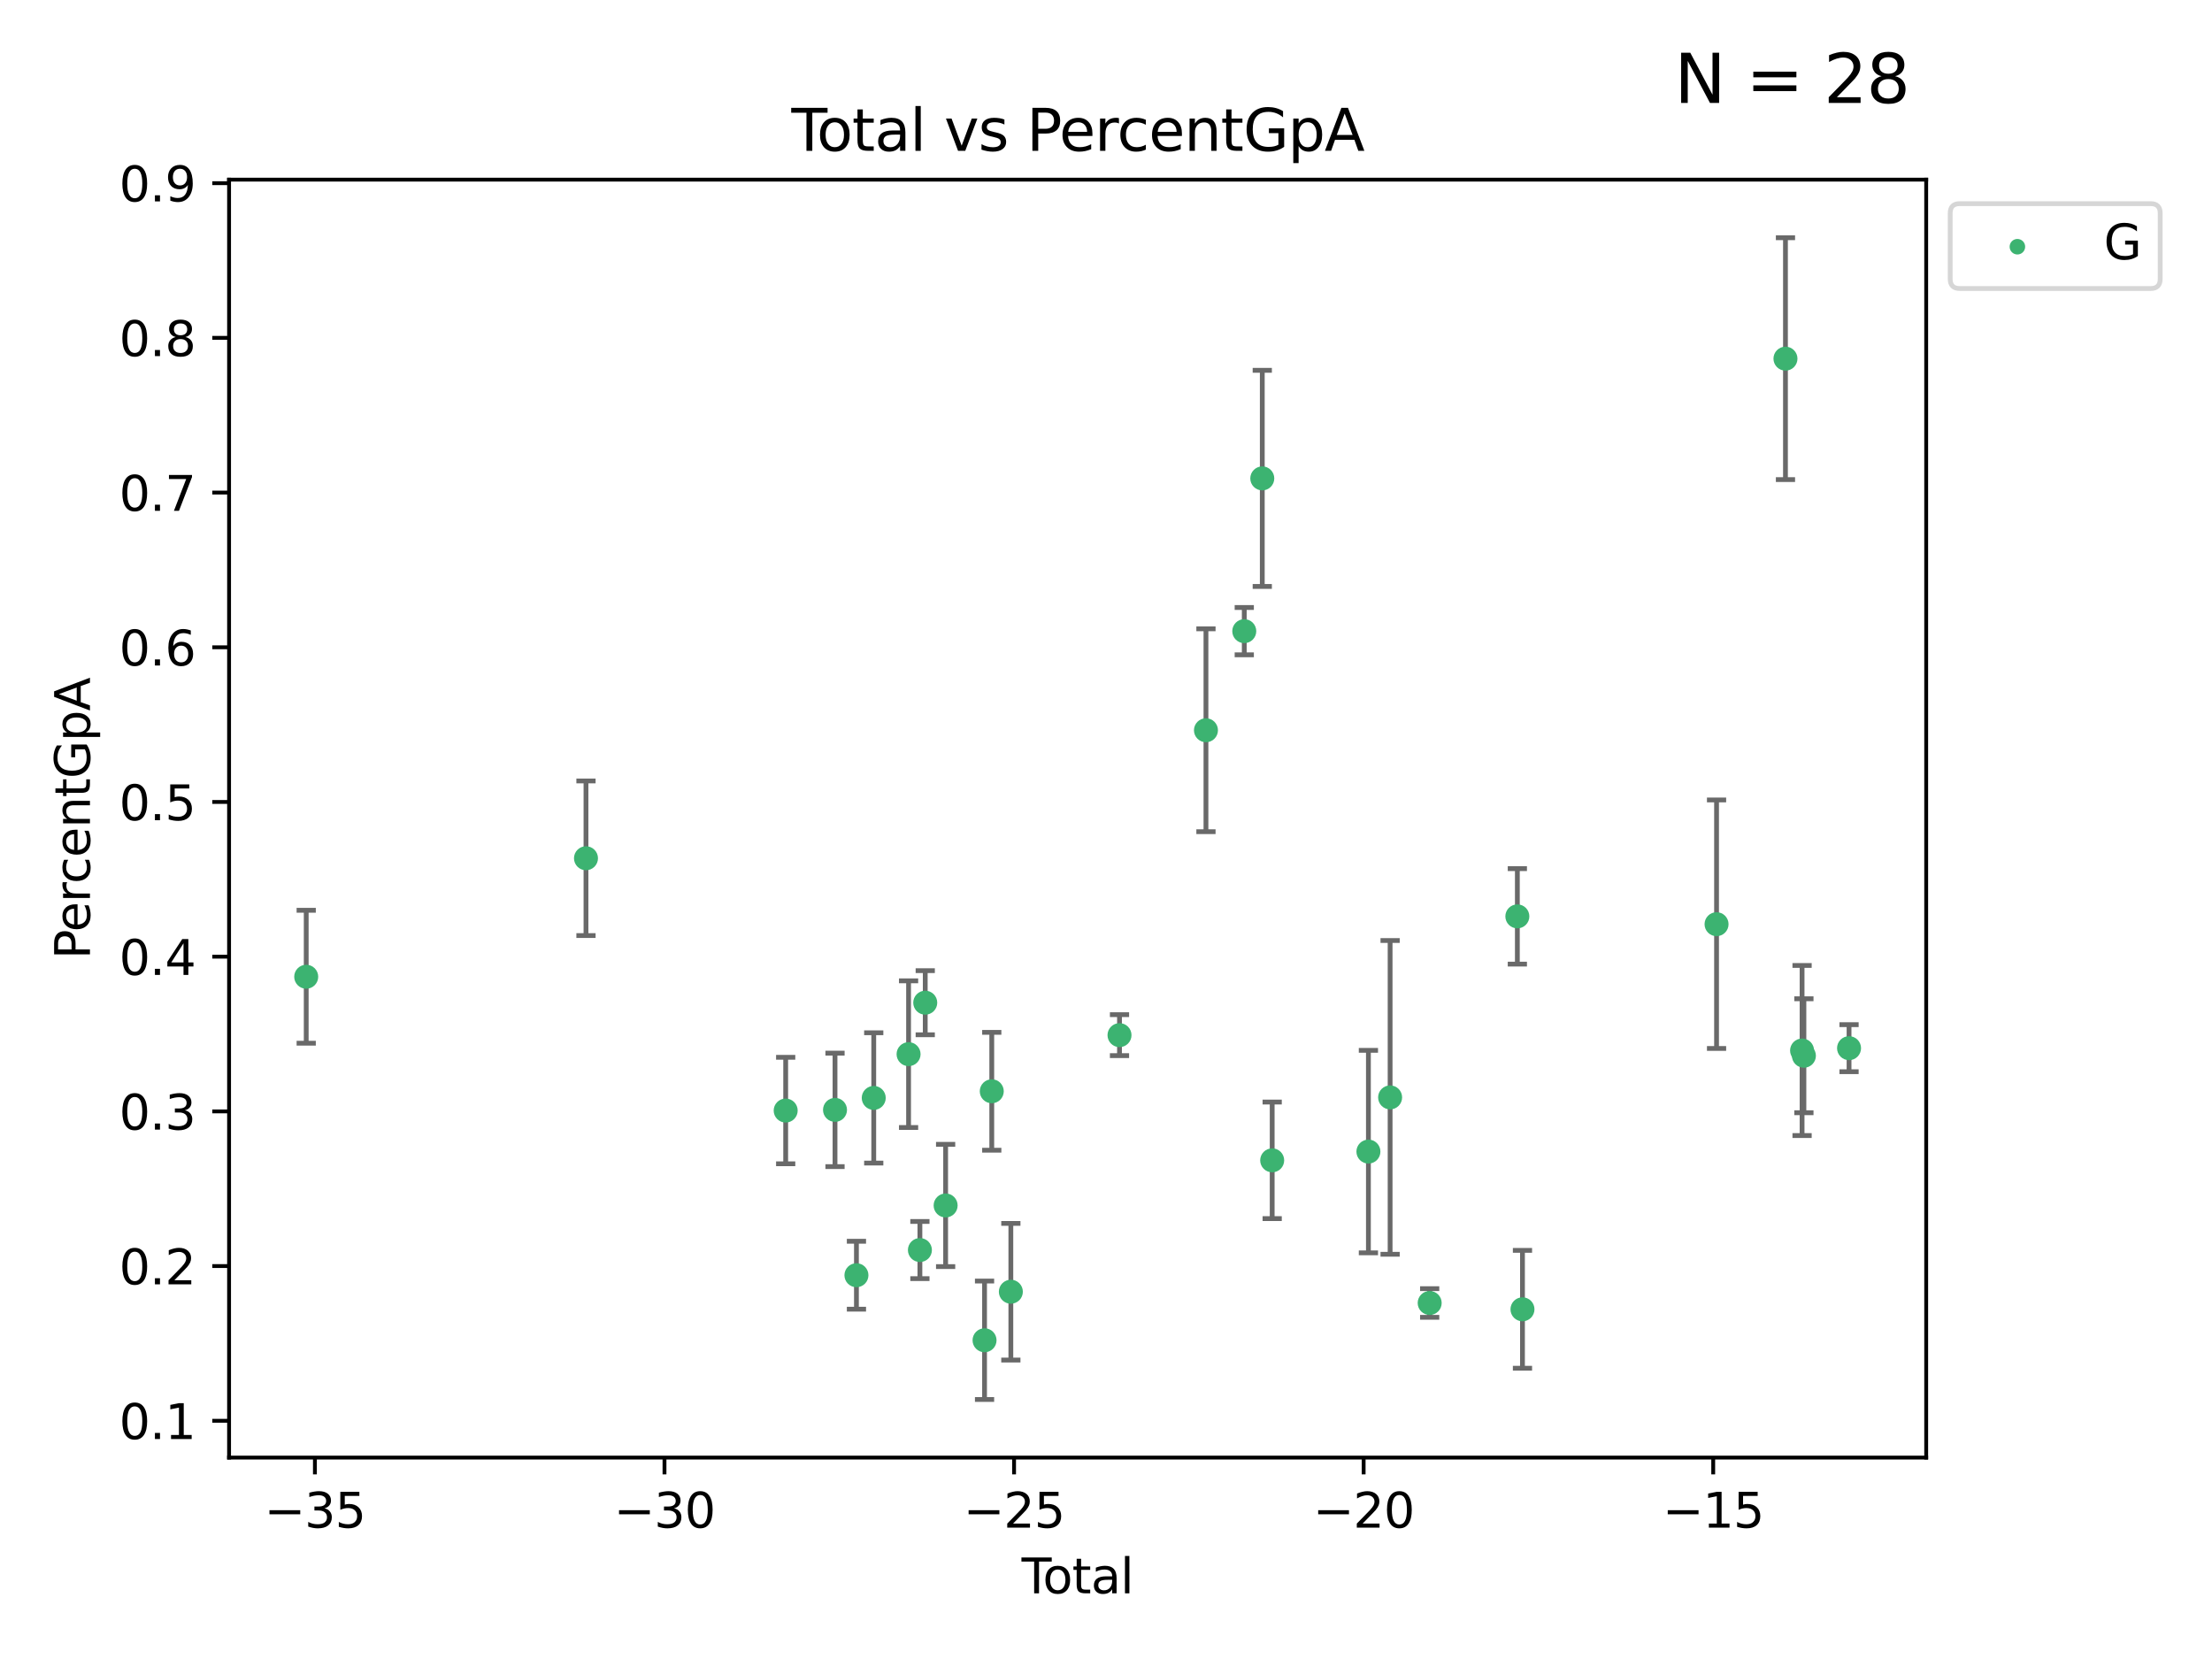 <?xml version="1.0" encoding="utf-8" standalone="no"?>
<!DOCTYPE svg PUBLIC "-//W3C//DTD SVG 1.1//EN"
  "http://www.w3.org/Graphics/SVG/1.1/DTD/svg11.dtd">
<svg xmlns:xlink="http://www.w3.org/1999/xlink" width="460.8pt" height="345.6pt" viewBox="0 0 460.8 345.6" xmlns="http://www.w3.org/2000/svg" version="1.1">
 <defs>
  <style type="text/css">*{stroke-linejoin: round; stroke-linecap: butt}</style>
 </defs>
 <g id="figure_1">
  <g id="patch_1">
   <path d="M 0 345.6 
L 460.8 345.6 
L 460.8 0 
L 0 0 
z
" style="fill: #ffffff"/>
  </g>
  <g id="axes_1">
   <g id="patch_2">
    <path d="M 47.72 303.64 
L 401.26 303.64 
L 401.26 37.423 
L 47.72 37.423 
z
" style="fill: #ffffff"/>
   </g>
   <g id="PathCollection_1">
    <defs>
     <path id="m70dd64477c" d="M 0 1.118 
C 0.297 1.118 0.581 1 0.791 0.791 
C 1 0.581 1.118 0.297 1.118 0 
C 1.118 -0.297 1 -0.581 0.791 -0.791 
C 0.581 -1 0.297 -1.118 0 -1.118 
C -0.297 -1.118 -0.581 -1 -0.791 -0.791 
C -1 -0.581 -1.118 -0.297 -1.118 0 
C -1.118 0.297 -1 0.581 -0.791 0.791 
C -0.581 1 -0.297 1.118 0 1.118 
z
" style="stroke: #3cb371"/>
    </defs>
    <g clip-path="url(#pf7747b8c93)">
     <use xlink:href="#m70dd64477c" x="63.79" y="203.473" style="fill: #3cb371; stroke: #3cb371"/>
     <use xlink:href="#m70dd64477c" x="122.071" y="178.789" style="fill: #3cb371; stroke: #3cb371"/>
     <use xlink:href="#m70dd64477c" x="163.672" y="231.349" style="fill: #3cb371; stroke: #3cb371"/>
     <use xlink:href="#m70dd64477c" x="173.948" y="231.208" style="fill: #3cb371; stroke: #3cb371"/>
     <use xlink:href="#m70dd64477c" x="178.412" y="265.653" style="fill: #3cb371; stroke: #3cb371"/>
     <use xlink:href="#m70dd64477c" x="182.016" y="228.715" style="fill: #3cb371; stroke: #3cb371"/>
     <use xlink:href="#m70dd64477c" x="189.273" y="219.6" style="fill: #3cb371; stroke: #3cb371"/>
     <use xlink:href="#m70dd64477c" x="191.633" y="260.407" style="fill: #3cb371; stroke: #3cb371"/>
     <use xlink:href="#m70dd64477c" x="192.745" y="208.88" style="fill: #3cb371; stroke: #3cb371"/>
     <use xlink:href="#m70dd64477c" x="196.992" y="251.12" style="fill: #3cb371; stroke: #3cb371"/>
     <use xlink:href="#m70dd64477c" x="205.099" y="279.202" style="fill: #3cb371; stroke: #3cb371"/>
     <use xlink:href="#m70dd64477c" x="206.603" y="227.332" style="fill: #3cb371; stroke: #3cb371"/>
     <use xlink:href="#m70dd64477c" x="210.579" y="269.09" style="fill: #3cb371; stroke: #3cb371"/>
     <use xlink:href="#m70dd64477c" x="233.213" y="215.64" style="fill: #3cb371; stroke: #3cb371"/>
     <use xlink:href="#m70dd64477c" x="251.223" y="152.126" style="fill: #3cb371; stroke: #3cb371"/>
     <use xlink:href="#m70dd64477c" x="259.204" y="131.481" style="fill: #3cb371; stroke: #3cb371"/>
     <use xlink:href="#m70dd64477c" x="262.956" y="99.657" style="fill: #3cb371; stroke: #3cb371"/>
     <use xlink:href="#m70dd64477c" x="265.019" y="241.718" style="fill: #3cb371; stroke: #3cb371"/>
     <use xlink:href="#m70dd64477c" x="285.065" y="239.898" style="fill: #3cb371; stroke: #3cb371"/>
     <use xlink:href="#m70dd64477c" x="289.586" y="228.607" style="fill: #3cb371; stroke: #3cb371"/>
     <use xlink:href="#m70dd64477c" x="297.828" y="271.435" style="fill: #3cb371; stroke: #3cb371"/>
     <use xlink:href="#m70dd64477c" x="316.092" y="190.896" style="fill: #3cb371; stroke: #3cb371"/>
     <use xlink:href="#m70dd64477c" x="317.159" y="272.752" style="fill: #3cb371; stroke: #3cb371"/>
     <use xlink:href="#m70dd64477c" x="357.589" y="192.526" style="fill: #3cb371; stroke: #3cb371"/>
     <use xlink:href="#m70dd64477c" x="371.945" y="74.714" style="fill: #3cb371; stroke: #3cb371"/>
     <use xlink:href="#m70dd64477c" x="375.406" y="218.84" style="fill: #3cb371; stroke: #3cb371"/>
     <use xlink:href="#m70dd64477c" x="375.786" y="219.93" style="fill: #3cb371; stroke: #3cb371"/>
     <use xlink:href="#m70dd64477c" x="385.19" y="218.354" style="fill: #3cb371; stroke: #3cb371"/>
    </g>
   </g>
   <g id="matplotlib.axis_1">
    <g id="xtick_1">
     <g id="line2d_1">
      <defs>
       <path id="m41bce13bdb" d="M 0 0 
L 0 3.5 
" style="stroke: #000000; stroke-width: 0.8"/>
      </defs>
      <g>
       <use xlink:href="#m41bce13bdb" x="65.603" y="303.64" style="stroke: #000000; stroke-width: 0.8"/>
      </g>
     </g>
     <g id="text_1">
      <!-- −35 -->
      <g transform="translate(55.051 318.238) scale(0.1 -0.1)">
       <defs>
        <path id="DejaVuSans-2212" d="M 678 2272 
L 4684 2272 
L 4684 1741 
L 678 1741 
L 678 2272 
z
" transform="scale(0.016)"/>
        <path id="DejaVuSans-33" d="M 2597 2516 
Q 3050 2419 3304 2112 
Q 3559 1806 3559 1356 
Q 3559 666 3084 287 
Q 2609 -91 1734 -91 
Q 1441 -91 1130 -33 
Q 819 25 488 141 
L 488 750 
Q 750 597 1062 519 
Q 1375 441 1716 441 
Q 2309 441 2620 675 
Q 2931 909 2931 1356 
Q 2931 1769 2642 2001 
Q 2353 2234 1838 2234 
L 1294 2234 
L 1294 2753 
L 1863 2753 
Q 2328 2753 2575 2939 
Q 2822 3125 2822 3475 
Q 2822 3834 2567 4026 
Q 2313 4219 1838 4219 
Q 1578 4219 1281 4162 
Q 984 4106 628 3988 
L 628 4550 
Q 988 4650 1302 4700 
Q 1616 4750 1894 4750 
Q 2613 4750 3031 4423 
Q 3450 4097 3450 3541 
Q 3450 3153 3228 2886 
Q 3006 2619 2597 2516 
z
" transform="scale(0.016)"/>
        <path id="DejaVuSans-35" d="M 691 4666 
L 3169 4666 
L 3169 4134 
L 1269 4134 
L 1269 2991 
Q 1406 3038 1543 3061 
Q 1681 3084 1819 3084 
Q 2600 3084 3056 2656 
Q 3513 2228 3513 1497 
Q 3513 744 3044 326 
Q 2575 -91 1722 -91 
Q 1428 -91 1123 -41 
Q 819 9 494 109 
L 494 744 
Q 775 591 1075 516 
Q 1375 441 1709 441 
Q 2250 441 2565 725 
Q 2881 1009 2881 1497 
Q 2881 1984 2565 2268 
Q 2250 2553 1709 2553 
Q 1456 2553 1204 2497 
Q 953 2441 691 2322 
L 691 4666 
z
" transform="scale(0.016)"/>
       </defs>
       <use xlink:href="#DejaVuSans-2212"/>
       <use xlink:href="#DejaVuSans-33" x="83.789"/>
       <use xlink:href="#DejaVuSans-35" x="147.412"/>
      </g>
     </g>
    </g>
    <g id="xtick_2">
     <g id="line2d_2">
      <g>
       <use xlink:href="#m41bce13bdb" x="138.426" y="303.64" style="stroke: #000000; stroke-width: 0.8"/>
      </g>
     </g>
     <g id="text_2">
      <!-- −30 -->
      <g transform="translate(127.873 318.238) scale(0.1 -0.1)">
       <defs>
        <path id="DejaVuSans-30" d="M 2034 4250 
Q 1547 4250 1301 3770 
Q 1056 3291 1056 2328 
Q 1056 1369 1301 889 
Q 1547 409 2034 409 
Q 2525 409 2770 889 
Q 3016 1369 3016 2328 
Q 3016 3291 2770 3770 
Q 2525 4250 2034 4250 
z
M 2034 4750 
Q 2819 4750 3233 4129 
Q 3647 3509 3647 2328 
Q 3647 1150 3233 529 
Q 2819 -91 2034 -91 
Q 1250 -91 836 529 
Q 422 1150 422 2328 
Q 422 3509 836 4129 
Q 1250 4750 2034 4750 
z
" transform="scale(0.016)"/>
       </defs>
       <use xlink:href="#DejaVuSans-2212"/>
       <use xlink:href="#DejaVuSans-33" x="83.789"/>
       <use xlink:href="#DejaVuSans-30" x="147.412"/>
      </g>
     </g>
    </g>
    <g id="xtick_3">
     <g id="line2d_3">
      <g>
       <use xlink:href="#m41bce13bdb" x="211.248" y="303.64" style="stroke: #000000; stroke-width: 0.8"/>
      </g>
     </g>
     <g id="text_3">
      <!-- −25 -->
      <g transform="translate(200.696 318.238) scale(0.1 -0.1)">
       <defs>
        <path id="DejaVuSans-32" d="M 1228 531 
L 3431 531 
L 3431 0 
L 469 0 
L 469 531 
Q 828 903 1448 1529 
Q 2069 2156 2228 2338 
Q 2531 2678 2651 2914 
Q 2772 3150 2772 3378 
Q 2772 3750 2511 3984 
Q 2250 4219 1831 4219 
Q 1534 4219 1204 4116 
Q 875 4013 500 3803 
L 500 4441 
Q 881 4594 1212 4672 
Q 1544 4750 1819 4750 
Q 2544 4750 2975 4387 
Q 3406 4025 3406 3419 
Q 3406 3131 3298 2873 
Q 3191 2616 2906 2266 
Q 2828 2175 2409 1742 
Q 1991 1309 1228 531 
z
" transform="scale(0.016)"/>
       </defs>
       <use xlink:href="#DejaVuSans-2212"/>
       <use xlink:href="#DejaVuSans-32" x="83.789"/>
       <use xlink:href="#DejaVuSans-35" x="147.412"/>
      </g>
     </g>
    </g>
    <g id="xtick_4">
     <g id="line2d_4">
      <g>
       <use xlink:href="#m41bce13bdb" x="284.07" y="303.64" style="stroke: #000000; stroke-width: 0.8"/>
      </g>
     </g>
     <g id="text_4">
      <!-- −20 -->
      <g transform="translate(273.518 318.238) scale(0.1 -0.1)">
       <use xlink:href="#DejaVuSans-2212"/>
       <use xlink:href="#DejaVuSans-32" x="83.789"/>
       <use xlink:href="#DejaVuSans-30" x="147.412"/>
      </g>
     </g>
    </g>
    <g id="xtick_5">
     <g id="line2d_5">
      <g>
       <use xlink:href="#m41bce13bdb" x="356.893" y="303.64" style="stroke: #000000; stroke-width: 0.8"/>
      </g>
     </g>
     <g id="text_5">
      <!-- −15 -->
      <g transform="translate(346.34 318.238) scale(0.1 -0.1)">
       <defs>
        <path id="DejaVuSans-31" d="M 794 531 
L 1825 531 
L 1825 4091 
L 703 3866 
L 703 4441 
L 1819 4666 
L 2450 4666 
L 2450 531 
L 3481 531 
L 3481 0 
L 794 0 
L 794 531 
z
" transform="scale(0.016)"/>
       </defs>
       <use xlink:href="#DejaVuSans-2212"/>
       <use xlink:href="#DejaVuSans-31" x="83.789"/>
       <use xlink:href="#DejaVuSans-35" x="147.412"/>
      </g>
     </g>
    </g>
    <g id="text_6">
     <!-- Total -->
     <g transform="translate(212.813 331.917) scale(0.1 -0.1)">
      <defs>
       <path id="DejaVuSans-54" d="M -19 4666 
L 3928 4666 
L 3928 4134 
L 2272 4134 
L 2272 0 
L 1638 0 
L 1638 4134 
L -19 4134 
L -19 4666 
z
" transform="scale(0.016)"/>
       <path id="DejaVuSans-6f" d="M 1959 3097 
Q 1497 3097 1228 2736 
Q 959 2375 959 1747 
Q 959 1119 1226 758 
Q 1494 397 1959 397 
Q 2419 397 2687 759 
Q 2956 1122 2956 1747 
Q 2956 2369 2687 2733 
Q 2419 3097 1959 3097 
z
M 1959 3584 
Q 2709 3584 3137 3096 
Q 3566 2609 3566 1747 
Q 3566 888 3137 398 
Q 2709 -91 1959 -91 
Q 1206 -91 779 398 
Q 353 888 353 1747 
Q 353 2609 779 3096 
Q 1206 3584 1959 3584 
z
" transform="scale(0.016)"/>
       <path id="DejaVuSans-74" d="M 1172 4494 
L 1172 3500 
L 2356 3500 
L 2356 3053 
L 1172 3053 
L 1172 1153 
Q 1172 725 1289 603 
Q 1406 481 1766 481 
L 2356 481 
L 2356 0 
L 1766 0 
Q 1100 0 847 248 
Q 594 497 594 1153 
L 594 3053 
L 172 3053 
L 172 3500 
L 594 3500 
L 594 4494 
L 1172 4494 
z
" transform="scale(0.016)"/>
       <path id="DejaVuSans-61" d="M 2194 1759 
Q 1497 1759 1228 1600 
Q 959 1441 959 1056 
Q 959 750 1161 570 
Q 1363 391 1709 391 
Q 2188 391 2477 730 
Q 2766 1069 2766 1631 
L 2766 1759 
L 2194 1759 
z
M 3341 1997 
L 3341 0 
L 2766 0 
L 2766 531 
Q 2569 213 2275 61 
Q 1981 -91 1556 -91 
Q 1019 -91 701 211 
Q 384 513 384 1019 
Q 384 1609 779 1909 
Q 1175 2209 1959 2209 
L 2766 2209 
L 2766 2266 
Q 2766 2663 2505 2880 
Q 2244 3097 1772 3097 
Q 1472 3097 1187 3025 
Q 903 2953 641 2809 
L 641 3341 
Q 956 3463 1253 3523 
Q 1550 3584 1831 3584 
Q 2591 3584 2966 3190 
Q 3341 2797 3341 1997 
z
" transform="scale(0.016)"/>
       <path id="DejaVuSans-6c" d="M 603 4863 
L 1178 4863 
L 1178 0 
L 603 0 
L 603 4863 
z
" transform="scale(0.016)"/>
      </defs>
      <use xlink:href="#DejaVuSans-54"/>
      <use xlink:href="#DejaVuSans-6f" x="44.084"/>
      <use xlink:href="#DejaVuSans-74" x="105.266"/>
      <use xlink:href="#DejaVuSans-61" x="144.475"/>
      <use xlink:href="#DejaVuSans-6c" x="205.754"/>
     </g>
    </g>
   </g>
   <g id="matplotlib.axis_2">
    <g id="ytick_1">
     <g id="line2d_6">
      <defs>
       <path id="m1dc36a05c3" d="M 0 0 
L -3.5 0 
" style="stroke: #000000; stroke-width: 0.8"/>
      </defs>
      <g>
       <use xlink:href="#m1dc36a05c3" x="47.72" y="295.976" style="stroke: #000000; stroke-width: 0.8"/>
      </g>
     </g>
     <g id="text_7">
      <!-- 0.1 -->
      <g transform="translate(24.817 299.775) scale(0.1 -0.1)">
       <defs>
        <path id="DejaVuSans-2e" d="M 684 794 
L 1344 794 
L 1344 0 
L 684 0 
L 684 794 
z
" transform="scale(0.016)"/>
       </defs>
       <use xlink:href="#DejaVuSans-30"/>
       <use xlink:href="#DejaVuSans-2e" x="63.623"/>
       <use xlink:href="#DejaVuSans-31" x="95.41"/>
      </g>
     </g>
    </g>
    <g id="ytick_2">
     <g id="line2d_7">
      <g>
       <use xlink:href="#m1dc36a05c3" x="47.72" y="263.748" style="stroke: #000000; stroke-width: 0.8"/>
      </g>
     </g>
     <g id="text_8">
      <!-- 0.2 -->
      <g transform="translate(24.817 267.548) scale(0.1 -0.1)">
       <use xlink:href="#DejaVuSans-30"/>
       <use xlink:href="#DejaVuSans-2e" x="63.623"/>
       <use xlink:href="#DejaVuSans-32" x="95.41"/>
      </g>
     </g>
    </g>
    <g id="ytick_3">
     <g id="line2d_8">
      <g>
       <use xlink:href="#m1dc36a05c3" x="47.72" y="231.521" style="stroke: #000000; stroke-width: 0.8"/>
      </g>
     </g>
     <g id="text_9">
      <!-- 0.3 -->
      <g transform="translate(24.817 235.32) scale(0.1 -0.1)">
       <use xlink:href="#DejaVuSans-30"/>
       <use xlink:href="#DejaVuSans-2e" x="63.623"/>
       <use xlink:href="#DejaVuSans-33" x="95.41"/>
      </g>
     </g>
    </g>
    <g id="ytick_4">
     <g id="line2d_9">
      <g>
       <use xlink:href="#m1dc36a05c3" x="47.72" y="199.293" style="stroke: #000000; stroke-width: 0.8"/>
      </g>
     </g>
     <g id="text_10">
      <!-- 0.4 -->
      <g transform="translate(24.817 203.093) scale(0.1 -0.1)">
       <defs>
        <path id="DejaVuSans-34" d="M 2419 4116 
L 825 1625 
L 2419 1625 
L 2419 4116 
z
M 2253 4666 
L 3047 4666 
L 3047 1625 
L 3713 1625 
L 3713 1100 
L 3047 1100 
L 3047 0 
L 2419 0 
L 2419 1100 
L 313 1100 
L 313 1709 
L 2253 4666 
z
" transform="scale(0.016)"/>
       </defs>
       <use xlink:href="#DejaVuSans-30"/>
       <use xlink:href="#DejaVuSans-2e" x="63.623"/>
       <use xlink:href="#DejaVuSans-34" x="95.41"/>
      </g>
     </g>
    </g>
    <g id="ytick_5">
     <g id="line2d_10">
      <g>
       <use xlink:href="#m1dc36a05c3" x="47.72" y="167.066" style="stroke: #000000; stroke-width: 0.8"/>
      </g>
     </g>
     <g id="text_11">
      <!-- 0.5 -->
      <g transform="translate(24.817 170.865) scale(0.1 -0.1)">
       <use xlink:href="#DejaVuSans-30"/>
       <use xlink:href="#DejaVuSans-2e" x="63.623"/>
       <use xlink:href="#DejaVuSans-35" x="95.41"/>
      </g>
     </g>
    </g>
    <g id="ytick_6">
     <g id="line2d_11">
      <g>
       <use xlink:href="#m1dc36a05c3" x="47.72" y="134.838" style="stroke: #000000; stroke-width: 0.8"/>
      </g>
     </g>
     <g id="text_12">
      <!-- 0.6 -->
      <g transform="translate(24.817 138.637) scale(0.1 -0.1)">
       <defs>
        <path id="DejaVuSans-36" d="M 2113 2584 
Q 1688 2584 1439 2293 
Q 1191 2003 1191 1497 
Q 1191 994 1439 701 
Q 1688 409 2113 409 
Q 2538 409 2786 701 
Q 3034 994 3034 1497 
Q 3034 2003 2786 2293 
Q 2538 2584 2113 2584 
z
M 3366 4563 
L 3366 3988 
Q 3128 4100 2886 4159 
Q 2644 4219 2406 4219 
Q 1781 4219 1451 3797 
Q 1122 3375 1075 2522 
Q 1259 2794 1537 2939 
Q 1816 3084 2150 3084 
Q 2853 3084 3261 2657 
Q 3669 2231 3669 1497 
Q 3669 778 3244 343 
Q 2819 -91 2113 -91 
Q 1303 -91 875 529 
Q 447 1150 447 2328 
Q 447 3434 972 4092 
Q 1497 4750 2381 4750 
Q 2619 4750 2861 4703 
Q 3103 4656 3366 4563 
z
" transform="scale(0.016)"/>
       </defs>
       <use xlink:href="#DejaVuSans-30"/>
       <use xlink:href="#DejaVuSans-2e" x="63.623"/>
       <use xlink:href="#DejaVuSans-36" x="95.41"/>
      </g>
     </g>
    </g>
    <g id="ytick_7">
     <g id="line2d_12">
      <g>
       <use xlink:href="#m1dc36a05c3" x="47.72" y="102.611" style="stroke: #000000; stroke-width: 0.8"/>
      </g>
     </g>
     <g id="text_13">
      <!-- 0.7 -->
      <g transform="translate(24.817 106.41) scale(0.1 -0.1)">
       <defs>
        <path id="DejaVuSans-37" d="M 525 4666 
L 3525 4666 
L 3525 4397 
L 1831 0 
L 1172 0 
L 2766 4134 
L 525 4134 
L 525 4666 
z
" transform="scale(0.016)"/>
       </defs>
       <use xlink:href="#DejaVuSans-30"/>
       <use xlink:href="#DejaVuSans-2e" x="63.623"/>
       <use xlink:href="#DejaVuSans-37" x="95.41"/>
      </g>
     </g>
    </g>
    <g id="ytick_8">
     <g id="line2d_13">
      <g>
       <use xlink:href="#m1dc36a05c3" x="47.72" y="70.383" style="stroke: #000000; stroke-width: 0.8"/>
      </g>
     </g>
     <g id="text_14">
      <!-- 0.8 -->
      <g transform="translate(24.817 74.182) scale(0.1 -0.1)">
       <defs>
        <path id="DejaVuSans-38" d="M 2034 2216 
Q 1584 2216 1326 1975 
Q 1069 1734 1069 1313 
Q 1069 891 1326 650 
Q 1584 409 2034 409 
Q 2484 409 2743 651 
Q 3003 894 3003 1313 
Q 3003 1734 2745 1975 
Q 2488 2216 2034 2216 
z
M 1403 2484 
Q 997 2584 770 2862 
Q 544 3141 544 3541 
Q 544 4100 942 4425 
Q 1341 4750 2034 4750 
Q 2731 4750 3128 4425 
Q 3525 4100 3525 3541 
Q 3525 3141 3298 2862 
Q 3072 2584 2669 2484 
Q 3125 2378 3379 2068 
Q 3634 1759 3634 1313 
Q 3634 634 3220 271 
Q 2806 -91 2034 -91 
Q 1263 -91 848 271 
Q 434 634 434 1313 
Q 434 1759 690 2068 
Q 947 2378 1403 2484 
z
M 1172 3481 
Q 1172 3119 1398 2916 
Q 1625 2713 2034 2713 
Q 2441 2713 2670 2916 
Q 2900 3119 2900 3481 
Q 2900 3844 2670 4047 
Q 2441 4250 2034 4250 
Q 1625 4250 1398 4047 
Q 1172 3844 1172 3481 
z
" transform="scale(0.016)"/>
       </defs>
       <use xlink:href="#DejaVuSans-30"/>
       <use xlink:href="#DejaVuSans-2e" x="63.623"/>
       <use xlink:href="#DejaVuSans-38" x="95.41"/>
      </g>
     </g>
    </g>
    <g id="ytick_9">
     <g id="line2d_14">
      <g>
       <use xlink:href="#m1dc36a05c3" x="47.72" y="38.156" style="stroke: #000000; stroke-width: 0.8"/>
      </g>
     </g>
     <g id="text_15">
      <!-- 0.9 -->
      <g transform="translate(24.817 41.955) scale(0.1 -0.1)">
       <defs>
        <path id="DejaVuSans-39" d="M 703 97 
L 703 672 
Q 941 559 1184 500 
Q 1428 441 1663 441 
Q 2288 441 2617 861 
Q 2947 1281 2994 2138 
Q 2813 1869 2534 1725 
Q 2256 1581 1919 1581 
Q 1219 1581 811 2004 
Q 403 2428 403 3163 
Q 403 3881 828 4315 
Q 1253 4750 1959 4750 
Q 2769 4750 3195 4129 
Q 3622 3509 3622 2328 
Q 3622 1225 3098 567 
Q 2575 -91 1691 -91 
Q 1453 -91 1209 -44 
Q 966 3 703 97 
z
M 1959 2075 
Q 2384 2075 2632 2365 
Q 2881 2656 2881 3163 
Q 2881 3666 2632 3958 
Q 2384 4250 1959 4250 
Q 1534 4250 1286 3958 
Q 1038 3666 1038 3163 
Q 1038 2656 1286 2365 
Q 1534 2075 1959 2075 
z
" transform="scale(0.016)"/>
       </defs>
       <use xlink:href="#DejaVuSans-30"/>
       <use xlink:href="#DejaVuSans-2e" x="63.623"/>
       <use xlink:href="#DejaVuSans-39" x="95.41"/>
      </g>
     </g>
    </g>
    <g id="text_16">
     <!-- PercentGpA -->
     <g transform="translate(18.737 199.808) rotate(-90) scale(0.1 -0.1)">
      <defs>
       <path id="DejaVuSans-50" d="M 1259 4147 
L 1259 2394 
L 2053 2394 
Q 2494 2394 2734 2622 
Q 2975 2850 2975 3272 
Q 2975 3691 2734 3919 
Q 2494 4147 2053 4147 
L 1259 4147 
z
M 628 4666 
L 2053 4666 
Q 2838 4666 3239 4311 
Q 3641 3956 3641 3272 
Q 3641 2581 3239 2228 
Q 2838 1875 2053 1875 
L 1259 1875 
L 1259 0 
L 628 0 
L 628 4666 
z
" transform="scale(0.016)"/>
       <path id="DejaVuSans-65" d="M 3597 1894 
L 3597 1613 
L 953 1613 
Q 991 1019 1311 708 
Q 1631 397 2203 397 
Q 2534 397 2845 478 
Q 3156 559 3463 722 
L 3463 178 
Q 3153 47 2828 -22 
Q 2503 -91 2169 -91 
Q 1331 -91 842 396 
Q 353 884 353 1716 
Q 353 2575 817 3079 
Q 1281 3584 2069 3584 
Q 2775 3584 3186 3129 
Q 3597 2675 3597 1894 
z
M 3022 2063 
Q 3016 2534 2758 2815 
Q 2500 3097 2075 3097 
Q 1594 3097 1305 2825 
Q 1016 2553 972 2059 
L 3022 2063 
z
" transform="scale(0.016)"/>
       <path id="DejaVuSans-72" d="M 2631 2963 
Q 2534 3019 2420 3045 
Q 2306 3072 2169 3072 
Q 1681 3072 1420 2755 
Q 1159 2438 1159 1844 
L 1159 0 
L 581 0 
L 581 3500 
L 1159 3500 
L 1159 2956 
Q 1341 3275 1631 3429 
Q 1922 3584 2338 3584 
Q 2397 3584 2469 3576 
Q 2541 3569 2628 3553 
L 2631 2963 
z
" transform="scale(0.016)"/>
       <path id="DejaVuSans-63" d="M 3122 3366 
L 3122 2828 
Q 2878 2963 2633 3030 
Q 2388 3097 2138 3097 
Q 1578 3097 1268 2742 
Q 959 2388 959 1747 
Q 959 1106 1268 751 
Q 1578 397 2138 397 
Q 2388 397 2633 464 
Q 2878 531 3122 666 
L 3122 134 
Q 2881 22 2623 -34 
Q 2366 -91 2075 -91 
Q 1284 -91 818 406 
Q 353 903 353 1747 
Q 353 2603 823 3093 
Q 1294 3584 2113 3584 
Q 2378 3584 2631 3529 
Q 2884 3475 3122 3366 
z
" transform="scale(0.016)"/>
       <path id="DejaVuSans-6e" d="M 3513 2113 
L 3513 0 
L 2938 0 
L 2938 2094 
Q 2938 2591 2744 2837 
Q 2550 3084 2163 3084 
Q 1697 3084 1428 2787 
Q 1159 2491 1159 1978 
L 1159 0 
L 581 0 
L 581 3500 
L 1159 3500 
L 1159 2956 
Q 1366 3272 1645 3428 
Q 1925 3584 2291 3584 
Q 2894 3584 3203 3211 
Q 3513 2838 3513 2113 
z
" transform="scale(0.016)"/>
       <path id="DejaVuSans-47" d="M 3809 666 
L 3809 1919 
L 2778 1919 
L 2778 2438 
L 4434 2438 
L 4434 434 
Q 4069 175 3628 42 
Q 3188 -91 2688 -91 
Q 1594 -91 976 548 
Q 359 1188 359 2328 
Q 359 3472 976 4111 
Q 1594 4750 2688 4750 
Q 3144 4750 3555 4637 
Q 3966 4525 4313 4306 
L 4313 3634 
Q 3963 3931 3569 4081 
Q 3175 4231 2741 4231 
Q 1884 4231 1454 3753 
Q 1025 3275 1025 2328 
Q 1025 1384 1454 906 
Q 1884 428 2741 428 
Q 3075 428 3337 486 
Q 3600 544 3809 666 
z
" transform="scale(0.016)"/>
       <path id="DejaVuSans-70" d="M 1159 525 
L 1159 -1331 
L 581 -1331 
L 581 3500 
L 1159 3500 
L 1159 2969 
Q 1341 3281 1617 3432 
Q 1894 3584 2278 3584 
Q 2916 3584 3314 3078 
Q 3713 2572 3713 1747 
Q 3713 922 3314 415 
Q 2916 -91 2278 -91 
Q 1894 -91 1617 61 
Q 1341 213 1159 525 
z
M 3116 1747 
Q 3116 2381 2855 2742 
Q 2594 3103 2138 3103 
Q 1681 3103 1420 2742 
Q 1159 2381 1159 1747 
Q 1159 1113 1420 752 
Q 1681 391 2138 391 
Q 2594 391 2855 752 
Q 3116 1113 3116 1747 
z
" transform="scale(0.016)"/>
       <path id="DejaVuSans-41" d="M 2188 4044 
L 1331 1722 
L 3047 1722 
L 2188 4044 
z
M 1831 4666 
L 2547 4666 
L 4325 0 
L 3669 0 
L 3244 1197 
L 1141 1197 
L 716 0 
L 50 0 
L 1831 4666 
z
" transform="scale(0.016)"/>
      </defs>
      <use xlink:href="#DejaVuSans-50"/>
      <use xlink:href="#DejaVuSans-65" x="56.678"/>
      <use xlink:href="#DejaVuSans-72" x="118.201"/>
      <use xlink:href="#DejaVuSans-63" x="157.064"/>
      <use xlink:href="#DejaVuSans-65" x="212.045"/>
      <use xlink:href="#DejaVuSans-6e" x="273.568"/>
      <use xlink:href="#DejaVuSans-74" x="336.947"/>
      <use xlink:href="#DejaVuSans-47" x="376.156"/>
      <use xlink:href="#DejaVuSans-70" x="453.646"/>
      <use xlink:href="#DejaVuSans-41" x="517.123"/>
     </g>
    </g>
   </g>
   <g id="LineCollection_1">
    <path d="M 63.79 217.319 
L 63.79 189.628 
" clip-path="url(#pf7747b8c93)" style="fill: none; stroke: #696969"/>
    <path d="M 122.071 194.891 
L 122.071 162.687 
" clip-path="url(#pf7747b8c93)" style="fill: none; stroke: #696969"/>
    <path d="M 163.672 242.44 
L 163.672 220.258 
" clip-path="url(#pf7747b8c93)" style="fill: none; stroke: #696969"/>
    <path d="M 173.948 243.029 
L 173.948 219.388 
" clip-path="url(#pf7747b8c93)" style="fill: none; stroke: #696969"/>
    <path d="M 178.412 272.729 
L 178.412 258.576 
" clip-path="url(#pf7747b8c93)" style="fill: none; stroke: #696969"/>
    <path d="M 182.016 242.289 
L 182.016 215.141 
" clip-path="url(#pf7747b8c93)" style="fill: none; stroke: #696969"/>
    <path d="M 189.273 234.877 
L 189.273 204.323 
" clip-path="url(#pf7747b8c93)" style="fill: none; stroke: #696969"/>
    <path d="M 191.633 266.362 
L 191.633 254.452 
" clip-path="url(#pf7747b8c93)" style="fill: none; stroke: #696969"/>
    <path d="M 192.745 215.559 
L 192.745 202.201 
" clip-path="url(#pf7747b8c93)" style="fill: none; stroke: #696969"/>
    <path d="M 196.992 263.852 
L 196.992 238.387 
" clip-path="url(#pf7747b8c93)" style="fill: none; stroke: #696969"/>
    <path d="M 205.099 291.539 
L 205.099 266.864 
" clip-path="url(#pf7747b8c93)" style="fill: none; stroke: #696969"/>
    <path d="M 206.603 239.609 
L 206.603 215.056 
" clip-path="url(#pf7747b8c93)" style="fill: none; stroke: #696969"/>
    <path d="M 210.579 283.324 
L 210.579 254.856 
" clip-path="url(#pf7747b8c93)" style="fill: none; stroke: #696969"/>
    <path d="M 233.213 219.907 
L 233.213 211.373 
" clip-path="url(#pf7747b8c93)" style="fill: none; stroke: #696969"/>
    <path d="M 251.223 173.259 
L 251.223 130.993 
" clip-path="url(#pf7747b8c93)" style="fill: none; stroke: #696969"/>
    <path d="M 259.204 136.408 
L 259.204 126.553 
" clip-path="url(#pf7747b8c93)" style="fill: none; stroke: #696969"/>
    <path d="M 262.956 122.169 
L 262.956 77.146 
" clip-path="url(#pf7747b8c93)" style="fill: none; stroke: #696969"/>
    <path d="M 265.019 253.86 
L 265.019 229.576 
" clip-path="url(#pf7747b8c93)" style="fill: none; stroke: #696969"/>
    <path d="M 285.065 260.993 
L 285.065 218.804 
" clip-path="url(#pf7747b8c93)" style="fill: none; stroke: #696969"/>
    <path d="M 289.586 261.286 
L 289.586 195.928 
" clip-path="url(#pf7747b8c93)" style="fill: none; stroke: #696969"/>
    <path d="M 297.828 274.418 
L 297.828 268.452 
" clip-path="url(#pf7747b8c93)" style="fill: none; stroke: #696969"/>
    <path d="M 316.092 200.84 
L 316.092 180.951 
" clip-path="url(#pf7747b8c93)" style="fill: none; stroke: #696969"/>
    <path d="M 317.159 285.026 
L 317.159 260.478 
" clip-path="url(#pf7747b8c93)" style="fill: none; stroke: #696969"/>
    <path d="M 357.589 218.409 
L 357.589 166.643 
" clip-path="url(#pf7747b8c93)" style="fill: none; stroke: #696969"/>
    <path d="M 371.945 99.905 
L 371.945 49.524 
" clip-path="url(#pf7747b8c93)" style="fill: none; stroke: #696969"/>
    <path d="M 375.406 236.556 
L 375.406 201.124 
" clip-path="url(#pf7747b8c93)" style="fill: none; stroke: #696969"/>
    <path d="M 375.786 231.799 
L 375.786 208.061 
" clip-path="url(#pf7747b8c93)" style="fill: none; stroke: #696969"/>
    <path d="M 385.19 223.252 
L 385.19 213.455 
" clip-path="url(#pf7747b8c93)" style="fill: none; stroke: #696969"/>
   </g>
   <g id="line2d_15">
    <defs>
     <path id="m314d48839b" d="M 2 0 
L -2 -0 
" style="stroke: #696969"/>
    </defs>
    <g clip-path="url(#pf7747b8c93)">
     <use xlink:href="#m314d48839b" x="63.79" y="217.319" style="fill: #696969; stroke: #696969"/>
     <use xlink:href="#m314d48839b" x="122.071" y="194.891" style="fill: #696969; stroke: #696969"/>
     <use xlink:href="#m314d48839b" x="163.672" y="242.44" style="fill: #696969; stroke: #696969"/>
     <use xlink:href="#m314d48839b" x="173.948" y="243.029" style="fill: #696969; stroke: #696969"/>
     <use xlink:href="#m314d48839b" x="178.412" y="272.729" style="fill: #696969; stroke: #696969"/>
     <use xlink:href="#m314d48839b" x="182.016" y="242.289" style="fill: #696969; stroke: #696969"/>
     <use xlink:href="#m314d48839b" x="189.273" y="234.877" style="fill: #696969; stroke: #696969"/>
     <use xlink:href="#m314d48839b" x="191.633" y="266.362" style="fill: #696969; stroke: #696969"/>
     <use xlink:href="#m314d48839b" x="192.745" y="215.559" style="fill: #696969; stroke: #696969"/>
     <use xlink:href="#m314d48839b" x="196.992" y="263.852" style="fill: #696969; stroke: #696969"/>
     <use xlink:href="#m314d48839b" x="205.099" y="291.539" style="fill: #696969; stroke: #696969"/>
     <use xlink:href="#m314d48839b" x="206.603" y="239.609" style="fill: #696969; stroke: #696969"/>
     <use xlink:href="#m314d48839b" x="210.579" y="283.324" style="fill: #696969; stroke: #696969"/>
     <use xlink:href="#m314d48839b" x="233.213" y="219.907" style="fill: #696969; stroke: #696969"/>
     <use xlink:href="#m314d48839b" x="251.223" y="173.259" style="fill: #696969; stroke: #696969"/>
     <use xlink:href="#m314d48839b" x="259.204" y="136.408" style="fill: #696969; stroke: #696969"/>
     <use xlink:href="#m314d48839b" x="262.956" y="122.169" style="fill: #696969; stroke: #696969"/>
     <use xlink:href="#m314d48839b" x="265.019" y="253.86" style="fill: #696969; stroke: #696969"/>
     <use xlink:href="#m314d48839b" x="285.065" y="260.993" style="fill: #696969; stroke: #696969"/>
     <use xlink:href="#m314d48839b" x="289.586" y="261.286" style="fill: #696969; stroke: #696969"/>
     <use xlink:href="#m314d48839b" x="297.828" y="274.418" style="fill: #696969; stroke: #696969"/>
     <use xlink:href="#m314d48839b" x="316.092" y="200.84" style="fill: #696969; stroke: #696969"/>
     <use xlink:href="#m314d48839b" x="317.159" y="285.026" style="fill: #696969; stroke: #696969"/>
     <use xlink:href="#m314d48839b" x="357.589" y="218.409" style="fill: #696969; stroke: #696969"/>
     <use xlink:href="#m314d48839b" x="371.945" y="99.905" style="fill: #696969; stroke: #696969"/>
     <use xlink:href="#m314d48839b" x="375.406" y="236.556" style="fill: #696969; stroke: #696969"/>
     <use xlink:href="#m314d48839b" x="375.786" y="231.799" style="fill: #696969; stroke: #696969"/>
     <use xlink:href="#m314d48839b" x="385.19" y="223.252" style="fill: #696969; stroke: #696969"/>
    </g>
   </g>
   <g id="line2d_16">
    <g clip-path="url(#pf7747b8c93)">
     <use xlink:href="#m314d48839b" x="63.79" y="189.628" style="fill: #696969; stroke: #696969"/>
     <use xlink:href="#m314d48839b" x="122.071" y="162.687" style="fill: #696969; stroke: #696969"/>
     <use xlink:href="#m314d48839b" x="163.672" y="220.258" style="fill: #696969; stroke: #696969"/>
     <use xlink:href="#m314d48839b" x="173.948" y="219.388" style="fill: #696969; stroke: #696969"/>
     <use xlink:href="#m314d48839b" x="178.412" y="258.576" style="fill: #696969; stroke: #696969"/>
     <use xlink:href="#m314d48839b" x="182.016" y="215.141" style="fill: #696969; stroke: #696969"/>
     <use xlink:href="#m314d48839b" x="189.273" y="204.323" style="fill: #696969; stroke: #696969"/>
     <use xlink:href="#m314d48839b" x="191.633" y="254.452" style="fill: #696969; stroke: #696969"/>
     <use xlink:href="#m314d48839b" x="192.745" y="202.201" style="fill: #696969; stroke: #696969"/>
     <use xlink:href="#m314d48839b" x="196.992" y="238.387" style="fill: #696969; stroke: #696969"/>
     <use xlink:href="#m314d48839b" x="205.099" y="266.864" style="fill: #696969; stroke: #696969"/>
     <use xlink:href="#m314d48839b" x="206.603" y="215.056" style="fill: #696969; stroke: #696969"/>
     <use xlink:href="#m314d48839b" x="210.579" y="254.856" style="fill: #696969; stroke: #696969"/>
     <use xlink:href="#m314d48839b" x="233.213" y="211.373" style="fill: #696969; stroke: #696969"/>
     <use xlink:href="#m314d48839b" x="251.223" y="130.993" style="fill: #696969; stroke: #696969"/>
     <use xlink:href="#m314d48839b" x="259.204" y="126.553" style="fill: #696969; stroke: #696969"/>
     <use xlink:href="#m314d48839b" x="262.956" y="77.146" style="fill: #696969; stroke: #696969"/>
     <use xlink:href="#m314d48839b" x="265.019" y="229.576" style="fill: #696969; stroke: #696969"/>
     <use xlink:href="#m314d48839b" x="285.065" y="218.804" style="fill: #696969; stroke: #696969"/>
     <use xlink:href="#m314d48839b" x="289.586" y="195.928" style="fill: #696969; stroke: #696969"/>
     <use xlink:href="#m314d48839b" x="297.828" y="268.452" style="fill: #696969; stroke: #696969"/>
     <use xlink:href="#m314d48839b" x="316.092" y="180.951" style="fill: #696969; stroke: #696969"/>
     <use xlink:href="#m314d48839b" x="317.159" y="260.478" style="fill: #696969; stroke: #696969"/>
     <use xlink:href="#m314d48839b" x="357.589" y="166.643" style="fill: #696969; stroke: #696969"/>
     <use xlink:href="#m314d48839b" x="371.945" y="49.524" style="fill: #696969; stroke: #696969"/>
     <use xlink:href="#m314d48839b" x="375.406" y="201.124" style="fill: #696969; stroke: #696969"/>
     <use xlink:href="#m314d48839b" x="375.786" y="208.061" style="fill: #696969; stroke: #696969"/>
     <use xlink:href="#m314d48839b" x="385.19" y="213.455" style="fill: #696969; stroke: #696969"/>
    </g>
   </g>
   <g id="line2d_17">
    <defs>
     <path id="mc1896e32ff" d="M 0 2 
C 0.53 2 1.039 1.789 1.414 1.414 
C 1.789 1.039 2 0.53 2 0 
C 2 -0.53 1.789 -1.039 1.414 -1.414 
C 1.039 -1.789 0.53 -2 0 -2 
C -0.53 -2 -1.039 -1.789 -1.414 -1.414 
C -1.789 -1.039 -2 -0.53 -2 0 
C -2 0.53 -1.789 1.039 -1.414 1.414 
C -1.039 1.789 -0.53 2 0 2 
z
" style="stroke: #3cb371"/>
    </defs>
    <g clip-path="url(#pf7747b8c93)">
     <use xlink:href="#mc1896e32ff" x="63.79" y="203.473" style="fill: #3cb371; stroke: #3cb371"/>
     <use xlink:href="#mc1896e32ff" x="122.071" y="178.789" style="fill: #3cb371; stroke: #3cb371"/>
     <use xlink:href="#mc1896e32ff" x="163.672" y="231.349" style="fill: #3cb371; stroke: #3cb371"/>
     <use xlink:href="#mc1896e32ff" x="173.948" y="231.208" style="fill: #3cb371; stroke: #3cb371"/>
     <use xlink:href="#mc1896e32ff" x="178.412" y="265.653" style="fill: #3cb371; stroke: #3cb371"/>
     <use xlink:href="#mc1896e32ff" x="182.016" y="228.715" style="fill: #3cb371; stroke: #3cb371"/>
     <use xlink:href="#mc1896e32ff" x="189.273" y="219.6" style="fill: #3cb371; stroke: #3cb371"/>
     <use xlink:href="#mc1896e32ff" x="191.633" y="260.407" style="fill: #3cb371; stroke: #3cb371"/>
     <use xlink:href="#mc1896e32ff" x="192.745" y="208.88" style="fill: #3cb371; stroke: #3cb371"/>
     <use xlink:href="#mc1896e32ff" x="196.992" y="251.12" style="fill: #3cb371; stroke: #3cb371"/>
     <use xlink:href="#mc1896e32ff" x="205.099" y="279.202" style="fill: #3cb371; stroke: #3cb371"/>
     <use xlink:href="#mc1896e32ff" x="206.603" y="227.332" style="fill: #3cb371; stroke: #3cb371"/>
     <use xlink:href="#mc1896e32ff" x="210.579" y="269.09" style="fill: #3cb371; stroke: #3cb371"/>
     <use xlink:href="#mc1896e32ff" x="233.213" y="215.64" style="fill: #3cb371; stroke: #3cb371"/>
     <use xlink:href="#mc1896e32ff" x="251.223" y="152.126" style="fill: #3cb371; stroke: #3cb371"/>
     <use xlink:href="#mc1896e32ff" x="259.204" y="131.481" style="fill: #3cb371; stroke: #3cb371"/>
     <use xlink:href="#mc1896e32ff" x="262.956" y="99.657" style="fill: #3cb371; stroke: #3cb371"/>
     <use xlink:href="#mc1896e32ff" x="265.019" y="241.718" style="fill: #3cb371; stroke: #3cb371"/>
     <use xlink:href="#mc1896e32ff" x="285.065" y="239.898" style="fill: #3cb371; stroke: #3cb371"/>
     <use xlink:href="#mc1896e32ff" x="289.586" y="228.607" style="fill: #3cb371; stroke: #3cb371"/>
     <use xlink:href="#mc1896e32ff" x="297.828" y="271.435" style="fill: #3cb371; stroke: #3cb371"/>
     <use xlink:href="#mc1896e32ff" x="316.092" y="190.896" style="fill: #3cb371; stroke: #3cb371"/>
     <use xlink:href="#mc1896e32ff" x="317.159" y="272.752" style="fill: #3cb371; stroke: #3cb371"/>
     <use xlink:href="#mc1896e32ff" x="357.589" y="192.526" style="fill: #3cb371; stroke: #3cb371"/>
     <use xlink:href="#mc1896e32ff" x="371.945" y="74.714" style="fill: #3cb371; stroke: #3cb371"/>
     <use xlink:href="#mc1896e32ff" x="375.406" y="218.84" style="fill: #3cb371; stroke: #3cb371"/>
     <use xlink:href="#mc1896e32ff" x="375.786" y="219.93" style="fill: #3cb371; stroke: #3cb371"/>
     <use xlink:href="#mc1896e32ff" x="385.19" y="218.354" style="fill: #3cb371; stroke: #3cb371"/>
    </g>
   </g>
   <g id="patch_3">
    <path d="M 47.72 303.64 
L 47.72 37.423 
" style="fill: none; stroke: #000000; stroke-width: 0.8; stroke-linejoin: miter; stroke-linecap: square"/>
   </g>
   <g id="patch_4">
    <path d="M 401.26 303.64 
L 401.26 37.423 
" style="fill: none; stroke: #000000; stroke-width: 0.8; stroke-linejoin: miter; stroke-linecap: square"/>
   </g>
   <g id="patch_5">
    <path d="M 47.72 303.64 
L 401.26 303.64 
" style="fill: none; stroke: #000000; stroke-width: 0.8; stroke-linejoin: miter; stroke-linecap: square"/>
   </g>
   <g id="patch_6">
    <path d="M 47.72 37.423 
L 401.26 37.423 
" style="fill: none; stroke: #000000; stroke-width: 0.8; stroke-linejoin: miter; stroke-linecap: square"/>
   </g>
   <g id="text_17">
    <!-- N = 28 -->
    <g transform="translate(348.806 21.439) scale(0.14 -0.14)">
     <defs>
      <path id="DejaVuSans-4e" d="M 628 4666 
L 1478 4666 
L 3547 763 
L 3547 4666 
L 4159 4666 
L 4159 0 
L 3309 0 
L 1241 3903 
L 1241 0 
L 628 0 
L 628 4666 
z
" transform="scale(0.016)"/>
      <path id="DejaVuSans-20" transform="scale(0.016)"/>
      <path id="DejaVuSans-3d" d="M 678 2906 
L 4684 2906 
L 4684 2381 
L 678 2381 
L 678 2906 
z
M 678 1631 
L 4684 1631 
L 4684 1100 
L 678 1100 
L 678 1631 
z
" transform="scale(0.016)"/>
     </defs>
     <use xlink:href="#DejaVuSans-4e"/>
     <use xlink:href="#DejaVuSans-20" x="74.805"/>
     <use xlink:href="#DejaVuSans-3d" x="106.592"/>
     <use xlink:href="#DejaVuSans-20" x="190.381"/>
     <use xlink:href="#DejaVuSans-32" x="222.168"/>
     <use xlink:href="#DejaVuSans-38" x="285.791"/>
    </g>
   </g>
   <g id="text_18">
    <!-- Total vs PercentGpA -->
    <g transform="translate(164.856 31.423) scale(0.12 -0.12)">
     <defs>
      <path id="DejaVuSans-76" d="M 191 3500 
L 800 3500 
L 1894 563 
L 2988 3500 
L 3597 3500 
L 2284 0 
L 1503 0 
L 191 3500 
z
" transform="scale(0.016)"/>
      <path id="DejaVuSans-73" d="M 2834 3397 
L 2834 2853 
Q 2591 2978 2328 3040 
Q 2066 3103 1784 3103 
Q 1356 3103 1142 2972 
Q 928 2841 928 2578 
Q 928 2378 1081 2264 
Q 1234 2150 1697 2047 
L 1894 2003 
Q 2506 1872 2764 1633 
Q 3022 1394 3022 966 
Q 3022 478 2636 193 
Q 2250 -91 1575 -91 
Q 1294 -91 989 -36 
Q 684 19 347 128 
L 347 722 
Q 666 556 975 473 
Q 1284 391 1588 391 
Q 1994 391 2212 530 
Q 2431 669 2431 922 
Q 2431 1156 2273 1281 
Q 2116 1406 1581 1522 
L 1381 1569 
Q 847 1681 609 1914 
Q 372 2147 372 2553 
Q 372 3047 722 3315 
Q 1072 3584 1716 3584 
Q 2034 3584 2315 3537 
Q 2597 3491 2834 3397 
z
" transform="scale(0.016)"/>
     </defs>
     <use xlink:href="#DejaVuSans-54"/>
     <use xlink:href="#DejaVuSans-6f" x="44.084"/>
     <use xlink:href="#DejaVuSans-74" x="105.266"/>
     <use xlink:href="#DejaVuSans-61" x="144.475"/>
     <use xlink:href="#DejaVuSans-6c" x="205.754"/>
     <use xlink:href="#DejaVuSans-20" x="233.537"/>
     <use xlink:href="#DejaVuSans-76" x="265.324"/>
     <use xlink:href="#DejaVuSans-73" x="324.504"/>
     <use xlink:href="#DejaVuSans-20" x="376.604"/>
     <use xlink:href="#DejaVuSans-50" x="408.391"/>
     <use xlink:href="#DejaVuSans-65" x="465.068"/>
     <use xlink:href="#DejaVuSans-72" x="526.592"/>
     <use xlink:href="#DejaVuSans-63" x="565.455"/>
     <use xlink:href="#DejaVuSans-65" x="620.436"/>
     <use xlink:href="#DejaVuSans-6e" x="681.959"/>
     <use xlink:href="#DejaVuSans-74" x="745.338"/>
     <use xlink:href="#DejaVuSans-47" x="784.547"/>
     <use xlink:href="#DejaVuSans-70" x="862.037"/>
     <use xlink:href="#DejaVuSans-41" x="925.514"/>
    </g>
   </g>
   <g id="legend_1">
    <g id="patch_7">
     <path d="M 408.26 60.101 
L 448.008 60.101 
Q 450.008 60.101 450.008 58.101 
L 450.008 44.423 
Q 450.008 42.423 448.008 42.423 
L 408.26 42.423 
Q 406.26 42.423 406.26 44.423 
L 406.26 58.101 
Q 406.26 60.101 408.26 60.101 
z
" style="fill: #ffffff; opacity: 0.8; stroke: #cccccc; stroke-linejoin: miter"/>
    </g>
    <g id="PathCollection_2">
     <g>
      <use xlink:href="#m70dd64477c" x="420.26" y="51.396" style="fill: #3cb371; stroke: #3cb371"/>
     </g>
    </g>
    <g id="text_19">
     <!-- G -->
     <g transform="translate(438.26 54.021) scale(0.1 -0.1)">
      <use xlink:href="#DejaVuSans-47"/>
     </g>
    </g>
   </g>
  </g>
 </g>
 <defs>
  <clipPath id="pf7747b8c93">
   <rect x="47.72" y="37.423" width="353.54" height="266.217"/>
  </clipPath>
 </defs>
</svg>

